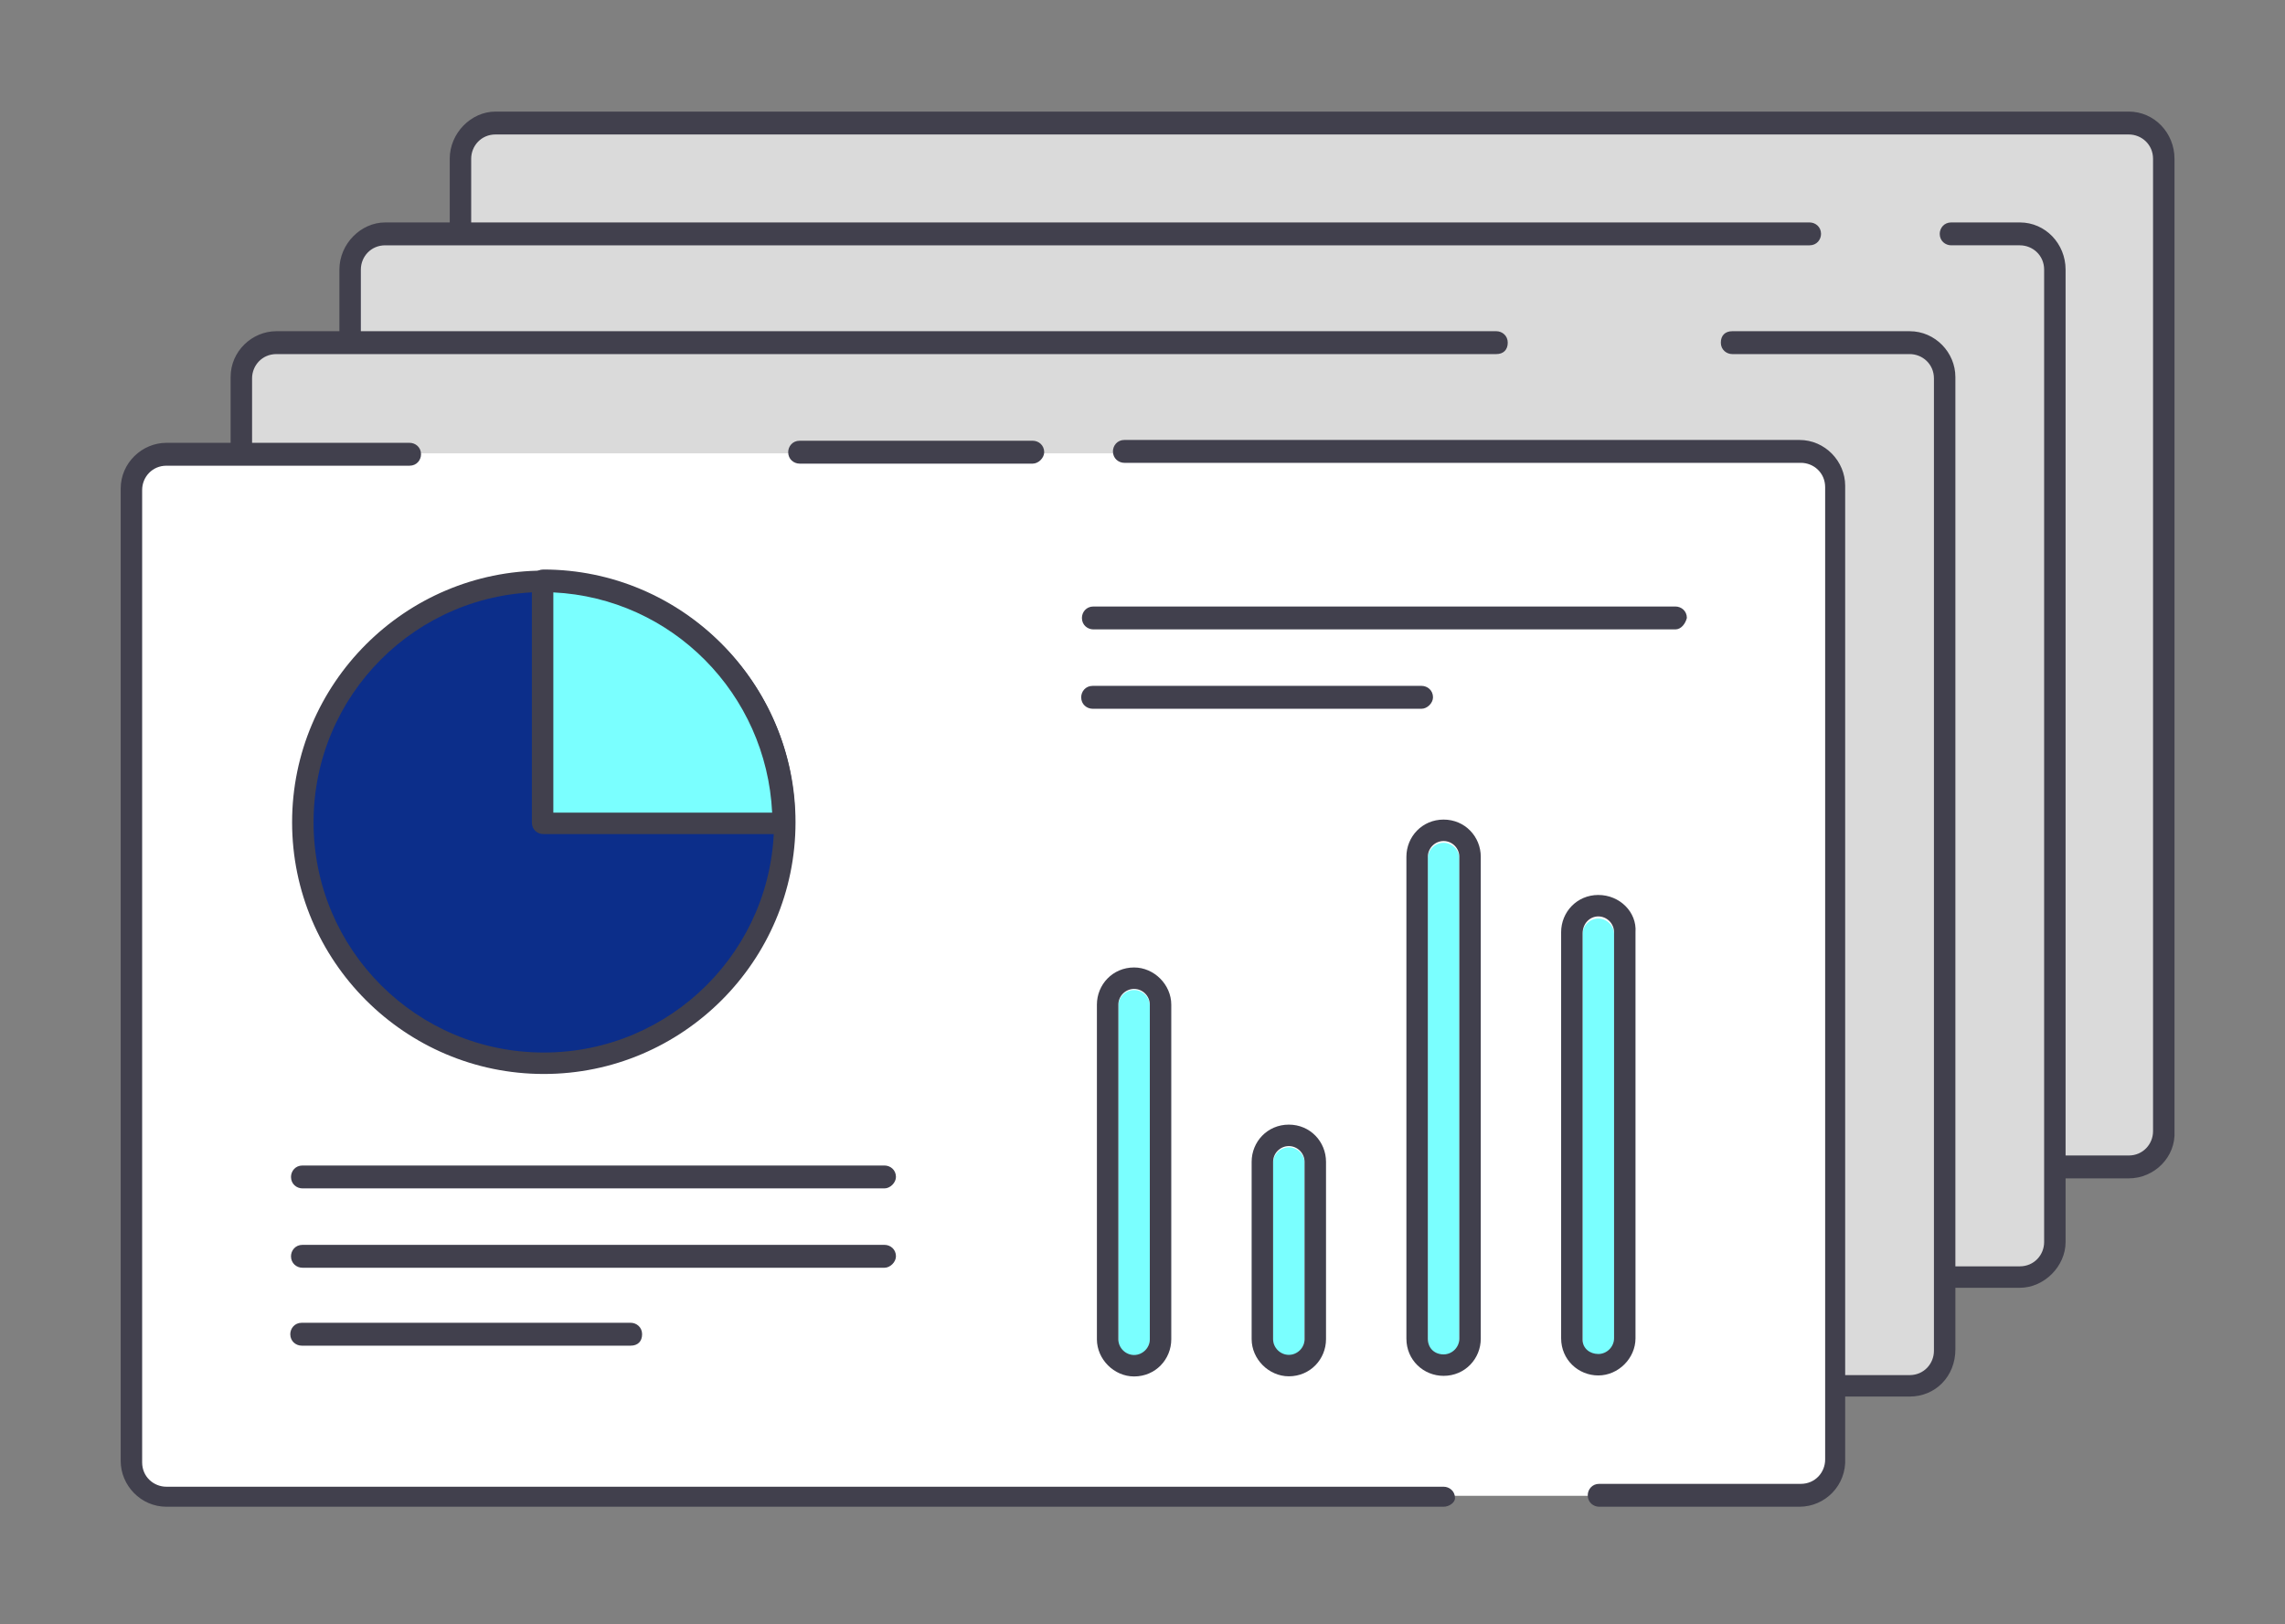 <?xml version="1.0" encoding="utf-8"?>
<!-- Generator: Adobe Illustrator 23.0.1, SVG Export Plug-In . SVG Version: 6.00 Build 0)  -->
<svg version="1.1"
	 id="svg8037" inkscape:version="1.0.1 (1.0.1+r73)" sodipodi:docname="design_17.svg" xmlns:cc="http://creativecommons.org/ns#" xmlns:dc="http://purl.org/dc/elements/1.1/" xmlns:inkscape="http://www.inkscape.org/namespaces/inkscape" xmlns:rdf="http://www.w3.org/1999/02/22-rdf-syntax-ns#" xmlns:sodipodi="http://sodipodi.sourceforge.net/DTD/sodipodi-0.dtd" xmlns:svg="http://www.w3.org/2000/svg"
	 xmlns="http://www.w3.org/2000/svg" xmlns:xlink="http://www.w3.org/1999/xlink" x="0px" y="0px" viewBox="0 0 56.4 40.1"
	 style="enable-background:new 0 0 56.4 40.1;" xml:space="preserve">
<rect x="0" y="0" width="56.4" height="40.1" fill="#808080" stroke="none"/>
<style type="text/css">
	.st0{fill:#DADADA;}
	.st1{fill:#41404D;}
	.st2{fill:#FFFFFF;}
	.st3{fill:#0C2E8A;}
	.st4{fill:#7AFFFF;}
</style>
<sodipodi:namedview  bordercolor="#666666" borderopacity="1.0" fit-margin-bottom="1" fit-margin-left="1" fit-margin-right="1" fit-margin-top="1" id="base" inkscape:current-layer="layer1" inkscape:cx="22.313271" inkscape:cy="54.04412" inkscape:document-rotation="0" inkscape:document-units="mm" inkscape:pageopacity="0.0" inkscape:pageshadow="2" inkscape:window-height="1025" inkscape:window-maximized="1" inkscape:window-width="1853" inkscape:window-x="67" inkscape:window-y="27" inkscape:zoom="1.33" pagecolor="#ffffff" showgrid="false">
	</sodipodi:namedview>
<g id="layer1" transform="translate(-99.93,-62.251)" inkscape:groupmode="layer" inkscape:label="Capa 1">
	<g id="g13159" transform="matrix(0.353,0,0,-0.353,-95.288,152.598)">
		<g id="g2796" transform="translate(606.216,227.256)">
			<path id="path2798" class="st0" d="M96.9-52.9H-19.8c-0.7,0-1.2,0.5-1.2,1.2v70.6c0,0.7,0.5,1.2,1.2,1.2H96.9
				c0.7,0,1.2-0.5,1.2-1.2v-70.6C98.2-52.4,97.6-52.9,96.9-52.9"/>
		</g>
		<g id="g2800" transform="translate(565.472,252.737)">
			<path id="path2802" class="st1" d="M22.2-6.2c-1,0-1.7-0.8-1.7-1.7v-68c0-1,0.8-1.7,1.7-1.7h114.2c1,0,1.7,0.8,1.7,1.7v68
				c0,1-0.8,1.7-1.7,1.7H22.2z M136.4-79.2H22.2c-1.8,0-3.2,1.5-3.2,3.3v68c0,1.8,1.5,3.3,3.2,3.3h114.2c1.8,0,3.2-1.5,3.2-3.3v-68
				C139.7-77.7,138.2-79.2,136.4-79.2"/>
		</g>
		<g id="g2804" transform="translate(601.375,250.297)">
			<path id="path2806" class="st0" d="M88.1-10.7h4.8c1.4,0,2.5-1.1,2.5-2.5v-68c0-1.4-1.1-2.5-2.5-2.5H-21.4
				c-1.4,0-2.5,1.1-2.5,2.5v68c0,1.4,1.1,2.5,2.5,2.5h99.6"/>
		</g>
		<g id="g2808" transform="translate(603.057,224.285)">
			<path id="path2810" class="st1" d="M91.2-58.4H-23.1c-1.8,0-3.2,1.5-3.2,3.2v68c0,1.8,1.5,3.3,3.2,3.3h99.6
				c0.4,0,0.8-0.3,0.8-0.8c0-0.4-0.3-0.8-0.8-0.8h-99.6c-1,0-1.7-0.8-1.7-1.7v-68c0-1,0.8-1.7,1.7-1.7H91.2c1,0,1.7,0.8,1.7,1.7v68
				c0,1-0.8,1.7-1.7,1.7h-4.8c-0.4,0-0.8,0.3-0.8,0.8c0,0.4,0.3,0.8,0.8,0.8h4.8c1.8,0,3.2-1.5,3.2-3.3v-68
				C94.4-56.9,92.9-58.4,91.2-58.4"/>
		</g>
		<g id="g2812" transform="translate(595.983,247.59)">
			<path id="path2814" class="st0" d="M78.2-15.6h12.4c1.4,0,2.5-1.1,2.5-2.5v-68c0-1.4-1.1-2.5-2.5-2.5H-23.7
				c-1.4,0-2.5,1.1-2.5,2.5v68c0,1.4,1.1,2.5,2.5,2.5h85.3"/>
		</g>
		<g id="g2816" transform="translate(600.351,221.579)">
			<path id="path2818" class="st1" d="M86.2-63.3H-28c-1.8,0-3.2,1.5-3.2,3.3v68c0,1.8,1.5,3.2,3.2,3.2h85.3c0.4,0,0.8-0.3,0.8-0.8
				s-0.3-0.8-0.8-0.8H-28c-1,0-1.7-0.8-1.7-1.7v-68c0-1,0.8-1.7,1.7-1.7H86.2c1,0,1.7,0.8,1.7,1.7v68c0,1-0.8,1.7-1.7,1.7H73.8
				c-0.4,0-0.8,0.3-0.8,0.8s0.3,0.8,0.8,0.8h12.4c1.8,0,3.2-1.5,3.2-3.2v-68C89.4-61.9,88-63.3,86.2-63.3"/>
		</g>
		<g id="g2820" transform="translate(598.098,219.139)">
			<path id="path2822" class="st2" d="M82.1-67.8H-34.7c-0.7,0-1.2,0.5-1.2,1.2V3.9c0,0.7,0.5,1.2,1.2,1.2H82.1
				c0.7,0,1.2-0.5,1.2-1.2v-70.6C83.3-67.3,82.7-67.8,82.1-67.8"/>
		</g>
		<g id="g2824" transform="translate(588.865,218.874)">
			<path id="path2826" class="st1" d="M65.1-68.3h-89.3c-1.8,0-3.2,1.5-3.2,3.2v68c0,1.8,1.5,3.2,3.2,3.2h17c0.4,0,0.8-0.3,0.8-0.8
				c0-0.4-0.3-0.8-0.8-0.8h-17c-1,0-1.7-0.8-1.7-1.7v-68c0-1,0.8-1.7,1.7-1.7h89.3c0.4,0,0.8-0.3,0.8-0.8
				C65.9-68,65.5-68.3,65.1-68.3"/>
		</g>
		<g id="g2828" transform="translate(597.645,218.874)">
			<path id="path2830" class="st1" d="M81.2-68.3H67.2c-0.4,0-0.8,0.3-0.8,0.8c0,0.4,0.3,0.8,0.8,0.8h14.1c1,0,1.7,0.8,1.7,1.7v68
				c0,1-0.8,1.7-1.7,1.7H34c-0.4,0-0.8,0.3-0.8,0.8c0,0.4,0.3,0.8,0.8,0.8h47.2c1.8,0,3.2-1.5,3.2-3.2v-68
				C84.5-66.8,83-68.3,81.2-68.3"/>
		</g>
		<g id="g2832" transform="translate(578.738,244.619)">
			<path id="path2834" class="st1" d="M46.5-21.1H30.2c-0.4,0-0.8,0.3-0.8,0.8c0,0.4,0.3,0.8,0.8,0.8h16.3c0.4,0,0.8-0.3,0.8-0.8
				C47.3-20.7,46.9-21.1,46.5-21.1"/>
		</g>
		<g id="g2836" transform="translate(572.597,235.756)">
			<path id="path2838" class="st3" d="M35.3-37.3c0-9.3-7.5-16.9-16.9-16.9c-9.3,0-16.9,7.5-16.9,16.9s7.5,16.9,16.9,16.9
				C27.7-20.5,35.3-28,35.3-37.3"/>
		</g>
		<g id="g2840" transform="translate(566.65,241.437)">
			<path id="path2842" class="st1" d="M24.4-26.9c-8.9,0-16.1-7.2-16.1-16.1s7.2-16.1,16.1-16.1S40.5-51.9,40.5-43
				S33.2-26.9,24.4-26.9 M24.4-60.6c-9.7,0-17.6,7.9-17.6,17.6s7.9,17.6,17.6,17.6C34.1-25.4,42-33.3,42-43S34.1-60.6,24.4-60.6"/>
		</g>
		<g id="g2844" transform="translate(572.593,235.749)">
			<path id="path2846" class="st4" d="M35.3-37.3H18.4v16.9C27.7-20.5,35.3-28,35.3-37.3"/>
		</g>
		<g id="g2848" transform="translate(566.916,236.014)">
			<path id="path2850" class="st1" d="M24.8-36.9h15.3c-0.4,8.3-7,15-15.3,15.4V-36.9z M40.9-38.4H24.1c-0.4,0-0.8,0.3-0.8,0.8v16.9
				c0,0.4,0.3,0.8,0.8,0.8c9.7,0,17.6-7.9,17.6-17.6C41.7-38,41.4-38.4,40.9-38.4"/>
		</g>
		<g id="g2852" transform="translate(581.224,222.607)">
			<path id="path2854" class="st4" d="M51.1-61.5c-0.6,0-1.1,0.5-1.1,1.1v23.4c0,0.6,0.5,1.1,1.1,1.1s1.1-0.5,1.1-1.1v-23.4
				C52.2-60.9,51.7-61.5,51.1-61.5"/>
		</g>
		<g id="g2856" transform="translate(581.224,232.185)">
			<path id="path2858" class="st1" d="M51.1-43.9c-1.5,0-2.6-1.2-2.6-2.6v-23.4c0-1.4,1.2-2.6,2.6-2.6c1.5,0,2.6,1.2,2.6,2.6v23.4
				C53.7-45.1,52.5-43.9,51.1-43.9 M51.1-45.4c0.6,0,1.1-0.5,1.1-1.1v-23.4c0-0.6-0.5-1.1-1.1-1.1S50-70.5,50-69.9v23.4
				C50-45.9,50.5-45.4,51.1-45.4"/>
		</g>
		<g id="g2860" transform="translate(585.044,222.607)">
			<path id="path2862" class="st4" d="M58.1-61.5c-0.6,0-1.1,0.5-1.1,1.1V-48c0,0.6,0.5,1.1,1.1,1.1s1.1-0.5,1.1-1.1v-12.4
				C59.2-60.9,58.7-61.5,58.1-61.5"/>
		</g>
		<g id="g2864" transform="translate(585.044,228.295)">
			<path id="path2866" class="st1" d="M58.1-51c-1.5,0-2.6-1.2-2.6-2.6V-66c0-1.4,1.2-2.6,2.6-2.6c1.5,0,2.6,1.2,2.6,2.6v12.4
				C60.7-52.2,59.6-51,58.1-51 M58.1-52.5c0.6,0,1.1-0.5,1.1-1.1V-66c0-0.6-0.5-1.1-1.1-1.1S57-66.6,57-66v12.4
				C57-53,57.5-52.5,58.1-52.5"/>
		</g>
		<g id="g2868" transform="translate(588.865,222.607)">
			<path id="path2870" class="st4" d="M65.1-61.5c-0.6,0-1.1,0.5-1.1,1.1v33.7c0,0.6,0.5,1.1,1.1,1.1s1.1-0.5,1.1-1.1v-33.7
				C66.2-60.9,65.7-61.5,65.1-61.5"/>
		</g>
		<g id="g2872" transform="translate(588.865,235.827)">
			<path id="path2874" class="st1" d="M65.1-37.2c-1.5,0-2.6-1.2-2.6-2.6v-33.7c0-1.5,1.2-2.6,2.6-2.6c1.5,0,2.6,1.2,2.6,2.6v33.7
				C67.7-38.4,66.6-37.2,65.1-37.2 M65.1-38.7c0.6,0,1.1-0.5,1.1-1.1v-33.7c0-0.6-0.5-1.1-1.1-1.1S64-74.2,64-73.5v33.7
				C64-39.2,64.5-38.7,65.1-38.7"/>
		</g>
		<g id="g2876" transform="translate(592.684,222.607)">
			<path id="path2878" class="st4" d="M72.1-61.5c-0.6,0-1.1,0.5-1.1,1.1v28.4c0,0.6,0.5,1.1,1.1,1.1s1.1-0.5,1.1-1.1v-28.4
				C73.2-60.9,72.7-61.5,72.1-61.5"/>
		</g>
		<g id="g2880" transform="translate(592.684,233.955)">
			<path id="path2882" class="st1" d="M72.1-40.6c-1.5,0-2.6-1.2-2.6-2.6v-28.4c0-1.5,1.2-2.6,2.6-2.6s2.6,1.2,2.6,2.6v28.4
				C74.8-41.8,73.6-40.6,72.1-40.6 M72.1-42.1c0.6,0,1.1-0.5,1.1-1.1v-28.4c0-0.6-0.5-1.1-1.1-1.1S71-72.3,71-71.7v28.4
				C71-42.6,71.5-42.1,72.1-42.1"/>
		</g>
		<g id="g2884" transform="translate(560.704,227.001)">
			<path id="path2886" class="st2" d="M13.4-53.4h40.7"/>
		</g>
		<g id="g2888" transform="translate(575.073,226.736)">
			<path id="path2890" class="st1" d="M39.8-53.9H-0.9c-0.4,0-0.8,0.3-0.8,0.8c0,0.4,0.3,0.8,0.8,0.8h40.7c0.4,0,0.8-0.3,0.8-0.8
				C40.6-53.5,40.2-53.9,39.8-53.9"/>
		</g>
		<g id="g2892" transform="translate(560.704,225.052)">
			<path id="path2894" class="st2" d="M13.4-57h40.7"/>
		</g>
		<g id="g2896" transform="translate(575.073,224.787)">
			<path id="path2898" class="st1" d="M39.8-57.5H-0.9c-0.4,0-0.8,0.3-0.8,0.8c0,0.4,0.3,0.8,0.8,0.8h40.7c0.4,0,0.8-0.3,0.8-0.8
				C40.6-57.1,40.2-57.5,39.8-57.5"/>
		</g>
		<g id="g2900" transform="translate(560.704,223.104)">
			<path id="path2902" class="st2" d="M13.4-60.5h23"/>
		</g>
		<g id="g2904" transform="translate(568.823,222.838)">
			<path id="path2906" class="st1" d="M28.3-61h-23c-0.4,0-0.8,0.3-0.8,0.8c0,0.4,0.3,0.8,0.8,0.8h23c0.4,0,0.8-0.3,0.8-0.8
				C29.1-60.7,28.8-61,28.3-61"/>
		</g>
		<g id="g2908" transform="translate(580.206,240.792)">
			<path id="path2910" class="st2" d="M49.2-28.1H90"/>
		</g>
		<g id="g2912" transform="translate(594.576,240.527)">
			<path id="path2914" class="st1" d="M75.6-28.6H34.9c-0.4,0-0.8,0.3-0.8,0.8c0,0.4,0.3,0.8,0.8,0.8h40.7c0.4,0,0.8-0.3,0.8-0.8
				C76.3-28.2,76-28.6,75.6-28.6"/>
		</g>
		<g id="g2916" transform="translate(580.206,238.843)">
			<path id="path2918" class="st2" d="M49.2-31.7h23"/>
		</g>
		<g id="g2920" transform="translate(588.325,238.577)">
			<path id="path2922" class="st1" d="M64.1-32.2h-23c-0.4,0-0.8,0.3-0.8,0.8c0,0.4,0.3,0.8,0.8,0.8h23c0.4,0,0.8-0.3,0.8-0.8
				C64.9-31.8,64.5-32.2,64.1-32.2"/>
		</g>
	</g>
</g>
</svg>
